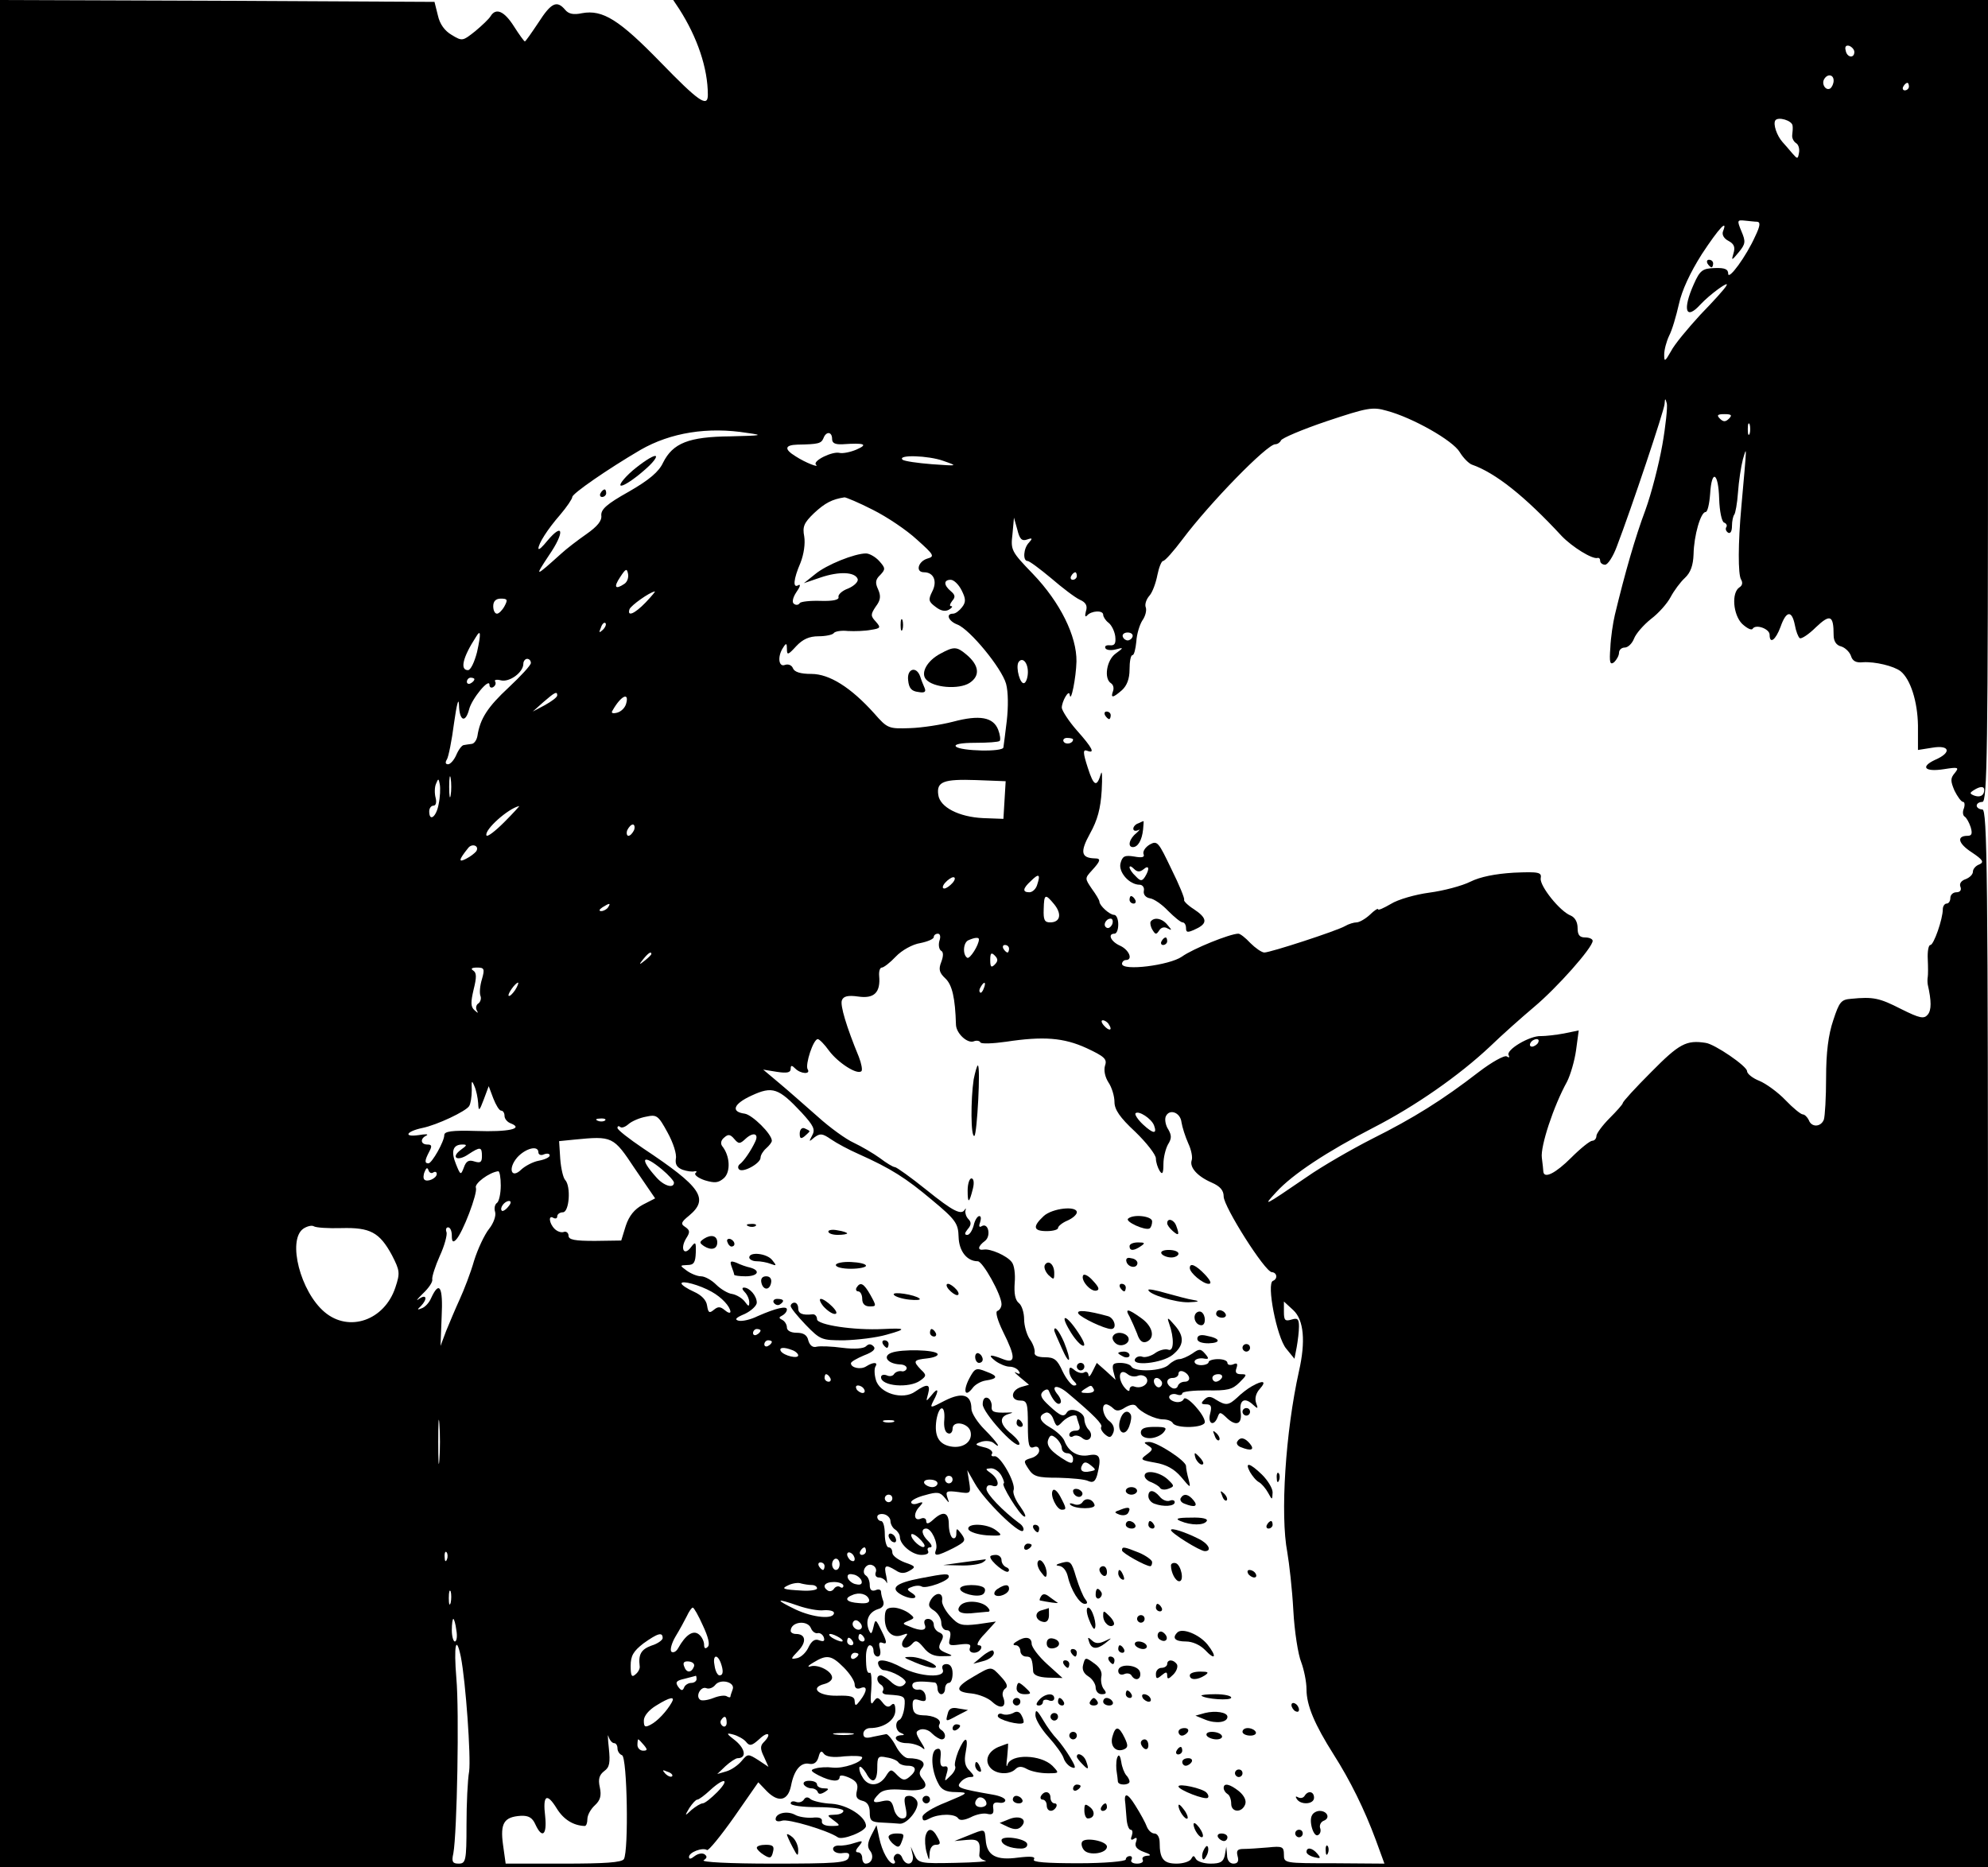 <?xml version="1.0" standalone="no"?>
<!DOCTYPE svg PUBLIC "-//W3C//DTD SVG 20010904//EN"
 "http://www.w3.org/TR/2001/REC-SVG-20010904/DTD/svg10.dtd">
<svg version="1.0" xmlns="http://www.w3.org/2000/svg"
 width="528pt" height="496pt" viewBox="0 0 528 496"
 preserveAspectRatio="xMidYMid meet">

<g transform="translate(0,496) scale(0.1,-0.1)"
fill="#000000" stroke="none">
<path d="M0 2480 l0 -2480 2640 0 2640 0 0 1405 c0 1242 -2 1405 -15 1405 -8
0 -15 5 -15 10 0 6 7 10 15 10 13 0 15 125 15 1065 l0 1065 -1746 0 -1746 0
16 -24 c48 -75 76 -157 76 -228 0 -35 -25 -17 -126 87 -109 112 -153 140 -208
130 -23 -5 -36 -2 -45 9 -22 26 -37 19 -71 -34 -18 -27 -34 -50 -36 -50 -2 0
-15 18 -29 40 -26 41 -48 50 -62 27 -4 -7 -23 -25 -41 -40 -33 -26 -34 -27
-62 -10 -19 11 -32 29 -37 52 l-9 36 -577 3 -577 2 0 -2480z m4925 2342 c0
-18 -20 -15 -23 4 -3 10 1 15 10 12 7 -3 13 -10 13 -16z m-55 -76 c0 -8 -4
-17 -9 -21 -12 -7 -24 12 -16 25 9 15 25 12 25 -4z m200 -16 c0 -5 -5 -10 -11
-10 -5 0 -7 5 -4 10 3 6 8 10 11 10 2 0 4 -4 4 -10z m-309 -104 c1 -6 0 -17
-1 -25 -1 -8 4 -17 10 -21 7 -4 10 -16 8 -26 -3 -17 -4 -17 -18 -1 -8 10 -20
23 -26 30 -15 17 -25 47 -19 57 7 11 45 0 46 -14z m-94 -255 c9 -1 8 -11 -5
-38 -24 -54 -72 -119 -72 -100 0 12 -9 16 -36 15 -32 -1 -39 -6 -55 -42 -31
-69 -22 -98 17 -55 25 27 80 67 69 50 -4 -8 -35 -42 -69 -77 -33 -36 -69 -79
-78 -97 -16 -28 -18 -29 -18 -9 0 13 6 35 13 50 8 15 19 53 26 84 8 37 30 84
61 133 46 70 70 95 56 60 -3 -9 3 -19 15 -25 15 -8 18 -17 13 -33 -6 -20 -5
-20 14 3 18 22 19 28 7 56 -12 29 -11 30 9 28 11 -1 27 -3 33 -3z m-252 -593
c-9 -51 -29 -129 -45 -173 -27 -72 -54 -166 -81 -278 -5 -21 -11 -61 -12 -87
-3 -40 -1 -47 10 -39 7 7 13 18 13 25 0 8 7 14 15 14 9 0 20 11 25 24 5 13 25
36 45 52 20 15 43 41 52 58 9 17 26 40 38 51 15 14 22 33 23 63 1 50 19 112
32 112 5 0 10 21 12 48 4 67 22 58 24 -13 1 -33 7 -61 13 -63 6 -2 9 -8 6 -12
-3 -5 -1 -11 5 -15 6 -3 10 4 10 18 0 13 3 26 6 30 3 3 8 30 10 59 2 29 8 69
13 88 11 37 11 43 -4 -125 -9 -99 -9 -180 -1 -194 5 -8 4 -16 -4 -21 -22 -14
-17 -73 7 -97 13 -12 25 -18 28 -13 8 13 45 0 45 -16 0 -26 16 -14 29 21 15
43 30 45 38 5 3 -17 9 -32 13 -35 4 -3 24 10 43 29 38 36 47 32 47 -21 0 -16
7 -27 20 -30 10 -3 22 -14 26 -25 4 -14 14 -19 32 -17 32 2 82 -10 100 -24 26
-21 45 -80 46 -144 l0 -65 38 6 c47 8 52 -13 8 -32 -41 -19 -28 -33 23 -25 38
6 41 5 29 -10 -12 -14 -12 -21 -1 -47 8 -16 18 -30 23 -30 4 0 5 -8 2 -17 -4
-9 -3 -19 2 -22 5 -3 12 -16 16 -28 5 -17 3 -23 -8 -23 -30 0 -26 -20 11 -44
30 -20 33 -26 20 -32 -9 -3 -17 -12 -17 -19 0 -8 -9 -16 -19 -20 -12 -4 -18
-12 -14 -21 3 -8 -1 -14 -11 -14 -9 0 -16 -7 -16 -15 0 -8 -4 -15 -10 -15 -5
0 -10 -7 -10 -15 0 -26 -24 -95 -33 -95 -5 0 -8 -17 -7 -37 1 -21 1 -42 0 -48
-1 -5 -1 -14 0 -20 10 -44 10 -68 0 -80 -10 -12 -21 -10 -71 15 -57 29 -73 33
-133 27 -26 -2 -31 -8 -47 -57 -13 -38 -19 -86 -19 -152 0 -53 -3 -103 -6
-112 -8 -20 -33 -21 -40 -1 -4 8 -11 15 -16 15 -5 0 -26 17 -46 38 -20 21 -52
44 -69 51 -18 7 -33 19 -33 26 0 13 -86 72 -110 75 -51 8 -70 -2 -144 -77 -42
-42 -76 -79 -76 -83 0 -3 -16 -21 -35 -40 -19 -19 -35 -41 -35 -47 0 -7 -5
-13 -11 -13 -6 0 -31 -20 -56 -45 -41 -41 -72 -57 -74 -37 0 4 -2 21 -4 37 -4
30 31 137 67 202 9 18 20 55 24 84 l7 52 -39 -8 c-21 -4 -49 -7 -61 -7 -29 2
-95 -37 -86 -51 3 -6 1 -7 -5 -3 -6 4 -40 -15 -74 -41 -97 -75 -174 -123 -284
-178 -55 -28 -133 -73 -173 -101 -117 -80 -118 -80 -81 -40 43 47 134 107 258
171 111 57 227 138 309 215 32 31 85 78 117 105 61 51 156 158 156 176 0 5 -9
9 -20 9 -15 0 -20 7 -20 25 0 16 -7 28 -18 33 -29 11 -83 79 -80 99 3 16 -4
18 -72 15 -49 -3 -89 -11 -115 -24 -22 -11 -71 -24 -109 -29 -37 -5 -83 -18
-102 -30 -19 -11 -34 -18 -34 -14 0 3 -10 -3 -22 -15 -12 -11 -28 -20 -35 -20
-7 0 -21 -4 -31 -10 -23 -13 -198 -70 -214 -70 -7 0 -24 12 -37 25 -13 14 -27
25 -32 25 -22 0 -121 -40 -150 -61 -33 -23 -159 -39 -159 -19 0 5 5 10 10 10
20 0 9 27 -15 38 -25 11 -34 32 -15 32 6 0 10 11 10 25 0 14 -5 25 -11 25 -12
0 -39 25 -39 35 0 4 -9 19 -20 34 -19 28 -19 28 0 49 23 25 25 32 8 32 -37 1
-40 17 -13 66 20 36 28 66 31 114 2 36 1 56 -2 45 -11 -37 -19 -34 -35 16 -13
40 -13 49 -2 45 23 -9 14 8 -27 54 -22 25 -39 52 -40 60 0 17 19 50 21 35 3
-25 17 45 18 88 1 67 -43 157 -116 233 -57 59 -59 63 -54 105 l4 44 9 -32 c6
-25 12 -31 26 -26 14 5 15 3 5 -8 -15 -15 -17 -49 -4 -49 5 0 33 -21 63 -46
29 -25 63 -51 76 -57 16 -7 21 -16 16 -31 -3 -12 -2 -16 3 -11 11 13 43 15 43
2 0 -5 6 -15 14 -21 8 -6 16 -22 18 -36 2 -19 -1 -25 -14 -24 -10 1 -15 -2
-12 -8 3 -5 15 -6 27 -3 22 6 22 5 0 -11 -24 -17 -32 -67 -12 -79 6 -4 8 -13
5 -21 -7 -19 0 -18 24 3 13 12 20 30 20 55 0 21 3 38 8 38 4 0 8 16 10 36 1
20 9 45 16 56 8 11 12 27 9 35 -3 7 1 21 10 31 8 9 17 34 21 55 4 20 11 37 15
37 5 0 28 26 52 58 72 96 224 252 246 252 6 0 13 5 15 10 2 6 56 29 121 51
108 36 122 39 160 28 68 -18 176 -79 194 -110 9 -15 24 -30 32 -33 63 -22 141
-84 239 -190 28 -29 81 -62 95 -58 4 1 7 -2 7 -8 0 -5 6 -10 13 -10 7 0 21 21
31 48 39 102 126 362 127 379 1 16 2 16 6 1 2 -9 -3 -59 -12 -110z m177 70
c-9 -9 -15 -9 -24 0 -9 9 -7 12 12 12 19 0 21 -3 12 -12z m55 -40 c-3 -7 -5
-2 -5 12 0 14 2 19 5 13 2 -7 2 -19 0 -25z m-2662 2 c44 -6 39 -7 -45 -9 -111
-1 -153 -18 -179 -70 -11 -24 -37 -46 -91 -77 -59 -33 -74 -47 -73 -63 2 -14
-10 -29 -40 -50 -23 -16 -53 -39 -67 -52 -70 -63 -71 -63 -32 -4 42 61 39 90
-4 39 -13 -16 -23 -26 -24 -21 0 13 24 51 58 90 17 20 32 42 32 47 0 9 94 74
181 125 80 46 179 62 284 45z m225 -16 c0 -11 8 -15 28 -14 58 4 69 0 37 -14
-16 -7 -37 -11 -45 -9 -19 5 -72 -21 -63 -31 11 -10 -28 5 -54 22 -31 19 -29
30 5 31 56 1 63 3 69 17 7 19 23 18 23 -2z m295 -58 c40 -14 40 -14 -30 -9
-38 3 -73 8 -78 12 -14 14 69 11 108 -3z m-187 -130 c38 -19 90 -54 117 -79
47 -42 48 -45 27 -51 -24 -8 -31 -36 -8 -36 26 0 36 -24 22 -51 -11 -22 -10
-27 9 -41 14 -11 26 -13 36 -7 8 5 10 9 5 9 -5 0 -3 6 3 14 9 10 8 16 -4 26
-19 16 -19 30 0 30 8 0 21 -12 29 -28 11 -22 12 -31 1 -45 -7 -9 -17 -17 -24
-17 -20 0 -12 -20 12 -29 33 -13 117 -115 129 -157 6 -22 6 -62 2 -98 -4 -33
-8 -65 -9 -71 0 -13 -114 -10 -126 2 -6 6 13 10 51 10 33 0 62 2 65 5 3 3 1
17 -4 30 -13 33 -49 40 -120 21 -31 -8 -82 -16 -114 -17 -57 -2 -60 -1 -95 39
-62 69 -119 105 -167 105 -29 0 -45 5 -49 15 -3 8 -12 12 -21 9 -17 -7 -21 22
-5 46 8 13 10 12 10 -4 0 -17 3 -16 25 8 17 18 34 26 59 26 19 0 37 4 40 8 3
5 20 8 38 6 18 -1 46 0 61 3 26 4 27 6 13 22 -14 15 -14 19 0 40 13 17 14 28
6 46 -8 17 -7 26 6 38 14 15 14 18 -3 37 -10 11 -26 20 -35 20 -30 0 -105 -30
-135 -55 l-30 -24 44 15 c50 17 92 15 99 -4 2 -7 -9 -18 -25 -25 -17 -6 -28
-17 -26 -23 2 -7 -14 -11 -47 -10 -28 1 -54 -2 -56 -6 -3 -5 -10 -6 -15 -2 -6
3 -4 16 6 31 10 14 12 22 6 19 -16 -10 -14 15 5 59 9 23 13 51 10 70 -5 26 -1
36 26 62 29 27 48 37 81 42 4 0 38 -14 75 -33z m-660 -197 c-24 -16 -29 -9
-11 18 15 23 18 24 21 9 2 -10 -2 -22 -10 -27z m1202 21 c0 -5 -5 -10 -11 -10
-5 0 -7 5 -4 10 3 6 8 10 11 10 2 0 4 -4 4 -10z m-1145 -70 c-30 -31 -50 -39
-43 -18 4 10 53 45 67 47 3 1 -8 -12 -24 -29z m-375 -10 c-6 -11 -15 -20 -20
-20 -6 0 -10 9 -10 20 0 13 7 20 20 20 18 0 19 -3 10 -20z m261 -63 c-10 -9
-11 -8 -5 6 3 10 9 15 12 12 3 -3 0 -11 -7 -18z m-334 -59 c-7 -27 -17 -48
-24 -48 -22 0 -14 34 21 88 13 22 14 10 3 -40z m1741 41 c-2 -6 -8 -10 -13
-10 -5 0 -11 4 -13 10 -2 6 4 11 13 11 9 0 15 -5 13 -11z m-1598 -70 c0 -6
-27 -35 -59 -65 -56 -52 -76 -83 -83 -129 -2 -11 -9 -21 -16 -21 -6 -1 -16 -2
-20 -3 -5 0 -14 -12 -20 -26 -6 -14 -16 -25 -22 -25 -7 0 -8 5 -3 13 4 6 13
50 19 97 7 49 12 69 13 48 1 -43 17 -50 27 -12 7 28 54 85 54 65 0 -7 5 -9 10
-6 6 4 8 10 5 15 -3 4 4 6 15 3 23 -6 60 21 60 44 0 7 5 13 10 13 6 0 10 -5
10 -11z m1320 -24 c0 -13 -4 -26 -9 -29 -11 -7 -24 41 -16 55 10 15 25 0 25
-26z m-1470 -19 c0 -3 -4 -8 -10 -11 -5 -3 -10 -1 -10 4 0 6 5 11 10 11 6 0
10 -2 10 -4z m220 -43 c0 -5 -15 -16 -33 -26 l-32 -17 28 25 c30 26 37 30 37
18z m183 -22 c-3 -11 -13 -21 -24 -24 -12 -3 -17 -1 -12 6 22 39 45 50 36 18z
m1187 -95 c0 -11 -19 -15 -25 -6 -3 5 1 10 9 10 9 0 16 -2 16 -4z m-1653 -148
c-2 -13 -4 -3 -4 22 0 25 2 35 4 23 2 -13 2 -33 0 -45z m-32 -24 c-6 -34 -25
-48 -25 -19 0 8 5 15 11 15 7 0 9 9 6 21 -3 11 -3 28 1 37 6 15 7 15 10 -1 2
-11 1 -34 -3 -53z m1503 11 l-3 -50 -54 2 c-64 3 -115 29 -119 62 -5 35 14 42
101 39 l78 -3 -3 -50z m2602 27 c0 -15 -11 -21 -27 -15 -12 5 -12 7 -1 14 17
11 28 11 28 1z m-3931 -86 c-24 -24 -45 -40 -47 -35 -6 15 58 72 87 78 2 1
-16 -19 -40 -43z m345 -21 c-4 -8 -10 -15 -15 -15 -4 0 -6 7 -3 15 4 8 10 15
15 15 4 0 6 -7 3 -15z m-419 -56 c-4 -5 -15 -14 -27 -20 -21 -11 -20 -3 5 28
10 14 31 7 22 -8z m1490 -88 c-3 -12 -13 -21 -21 -21 -19 0 -18 10 4 30 21 21
26 18 17 -9z m-225 4 c-7 -8 -17 -15 -22 -15 -6 0 -5 7 2 15 7 8 17 15 22 15
6 0 5 -7 -2 -15z m270 -57 c21 -26 16 -48 -11 -48 -15 0 -18 7 -17 35 1 41 4
42 28 13z m-1185 -8 c-3 -5 -12 -10 -18 -10 -7 0 -6 4 3 10 19 12 23 12 15 0z
m1339 -45 c-4 -8 -10 -12 -15 -9 -11 6 -2 24 11 24 5 0 7 -7 4 -15z m-459 -44
c-3 -11 -1 -22 4 -26 7 -3 7 -14 1 -30 -8 -20 -5 -29 11 -44 18 -17 26 -52 28
-123 1 -23 30 -50 47 -44 7 3 16 2 18 -3 3 -4 33 -3 68 2 99 15 153 11 214
-17 47 -22 55 -29 49 -46 -4 -13 0 -31 9 -45 9 -13 16 -37 16 -52 0 -20 14
-41 55 -79 30 -29 55 -61 55 -71 0 -10 5 -25 10 -33 7 -11 10 -7 10 18 0 18 6
41 12 52 10 16 10 24 1 40 -7 10 -10 26 -7 34 9 22 39 12 42 -15 2 -13 10 -38
18 -56 8 -17 12 -37 9 -45 -6 -18 14 -42 53 -59 23 -10 32 -21 32 -37 0 -27
110 -201 128 -201 14 -1 16 -18 3 -23 -18 -6 10 -150 35 -180 l22 -27 6 31 c3
17 6 41 6 55 0 20 -4 23 -20 18 -17 -5 -20 -2 -20 21 l0 27 25 -23 c28 -26 33
-83 15 -162 -36 -162 -50 -382 -31 -481 5 -29 13 -98 16 -154 3 -57 13 -119
21 -138 7 -19 14 -51 14 -72 0 -43 22 -94 72 -173 44 -69 82 -146 112 -227
l23 -63 -133 1 c-133 0 -134 0 -134 23 0 21 -4 23 -42 19 -24 -2 -53 -4 -65
-4 -16 0 -20 -4 -16 -19 4 -14 0 -20 -11 -20 -10 0 -17 9 -17 23 l-2 22 -4
-23 c-4 -17 -11 -22 -38 -22 -18 0 -36 6 -39 13 -5 9 -7 9 -12 0 -3 -7 -21
-13 -39 -13 -35 0 -45 13 -45 56 0 14 -6 24 -14 24 -7 0 -16 8 -20 18 -3 9
-17 35 -31 57 -21 34 -31 35 -26 3 0 -4 2 -21 3 -37 1 -17 6 -31 11 -31 5 0 6
-7 3 -16 -4 -10 -2 -13 6 -8 7 5 9 2 5 -9 -4 -11 2 -19 21 -26 18 -6 21 -10 9
-10 -10 -1 -15 -5 -12 -11 3 -5 -3 -10 -15 -10 -12 0 -18 5 -15 10 3 6 1 10
-4 10 -6 0 -11 -4 -11 -9 0 -5 -56 -10 -125 -10 -88 0 -124 3 -119 10 5 8 -8
9 -42 5 -58 -8 -83 5 -86 47 -3 31 -1 30 -48 11 l-35 -14 33 3 c32 3 37 -4 33
-40 -1 -6 6 -13 16 -15 10 -2 -26 -5 -80 -6 -92 -2 -98 -1 -108 21 l-10 22 5
-22 c5 -26 -18 -32 -28 -7 -3 8 -10 12 -16 9 -6 -4 -8 -11 -5 -16 4 -5 2 -9
-2 -9 -12 0 -30 31 -38 69 l-7 33 -14 -27 c-10 -20 -11 -31 -3 -41 11 -14 5
-34 -12 -34 -5 0 -9 7 -9 15 0 8 -5 15 -11 15 -8 0 -7 6 2 16 12 15 11 16 -11
9 -14 -5 -33 -8 -43 -7 -10 0 -16 -5 -14 -11 2 -7 14 -11 25 -9 16 2 20 -1 16
-12 -5 -14 -34 -16 -203 -16 -113 0 -190 4 -182 9 9 6 10 10 2 16 -7 4 -18 1
-26 -5 -10 -8 -15 -9 -15 -2 0 12 36 26 48 18 4 -2 36 37 72 88 l64 92 23 -24
c31 -31 56 -25 64 15 8 42 26 63 49 58 12 -2 20 4 24 18 4 16 8 18 14 9 6 -8
24 -11 55 -7 26 2 47 1 47 -3 0 -13 -50 -30 -78 -27 -15 2 -35 1 -45 -2 -16
-4 -15 -7 8 -19 32 -16 55 -18 55 -4 0 6 10 5 26 -2 19 -9 24 -17 20 -34 -4
-16 -1 -23 14 -27 14 -3 20 -14 20 -31 0 -22 4 -26 33 -27 17 -1 39 -2 47 -3
20 -1 53 41 46 59 -3 8 -13 15 -21 15 -13 0 -15 -6 -10 -30 5 -23 3 -30 -9
-30 -9 0 -19 12 -22 26 -5 21 -11 24 -30 20 -27 -7 -30 -1 -9 20 10 10 29 13
64 10 53 -5 71 5 51 29 -9 11 -10 18 -1 29 12 15 -3 26 -37 26 -9 0 -24 15
-33 33 -9 17 -21 31 -25 31 -5 -1 -21 -4 -35 -7 -19 -5 -26 -3 -26 8 0 8 8 15
18 15 36 0 67 21 67 47 0 17 -4 21 -11 14 -7 -7 -14 -5 -23 7 -12 15 -15 15
-24 2 -7 -11 -9 -2 -6 32 2 26 0 46 -3 45 -8 -3 -11 8 -11 43 0 17 5 30 10 30
6 0 10 -7 10 -15 0 -8 5 -15 11 -15 7 0 9 9 6 21 -4 15 -2 19 8 15 11 -4 11 3
-3 31 -16 33 -17 34 -22 12 -5 -21 -7 -21 -13 -7 -9 25 1 46 25 54 12 3 17 11
14 21 -3 8 -6 19 -6 25 0 6 -7 8 -15 4 -10 -3 -15 1 -15 14 0 10 -4 21 -10 25
-14 9 0 34 16 28 9 -3 13 -12 10 -19 -3 -8 1 -14 8 -14 8 0 17 -6 20 -12 3 -7
3 -1 0 15 -7 30 -3 33 25 16 13 -9 23 -9 37 -1 17 10 16 12 -13 22 -18 7 -33
18 -33 26 0 8 -4 14 -10 14 -5 0 -10 16 -10 35 0 19 -4 35 -10 35 -5 0 -10 5
-10 11 0 6 8 9 18 7 9 -2 17 -10 17 -18 0 -8 6 -19 13 -23 6 -4 12 -13 12 -19
0 -21 33 -48 57 -48 14 0 21 4 18 10 -3 6 -1 10 5 10 7 0 5 7 -4 16 -18 17
-21 34 -6 34 14 0 32 -39 26 -56 -7 -19 2 -18 46 4 32 17 34 20 22 37 -13 17
-14 17 -14 1 0 -9 -4 -14 -10 -11 -5 3 -10 19 -10 36 0 33 -15 37 -42 12 -12
-11 -18 -12 -18 -3 0 7 -7 10 -15 6 -18 -7 -20 15 -2 33 10 11 9 13 -5 8 -10
-4 -18 -2 -18 3 0 5 17 14 38 19 31 9 39 8 51 -7 13 -16 13 -16 7 1 -5 16 -2
18 29 14 33 -5 34 -4 29 27 l-5 31 20 -35 c25 -45 118 -136 128 -126 4 4 0 14
-11 21 -43 32 -86 77 -86 90 0 9 6 12 15 9 21 -8 19 16 -2 32 -17 12 -17 13
-1 14 10 0 22 -9 28 -20 6 -11 8 -20 6 -20 -10 0 42 -84 54 -88 7 -3 2 9 -10
26 -13 17 -21 37 -18 44 7 18 -36 94 -51 90 -7 -1 -10 2 -6 7 3 6 -7 14 -22
17 -24 6 -25 8 -8 14 11 4 26 3 33 -2 25 -21 11 1 -23 35 -19 19 -35 44 -35
55 0 38 -24 45 -70 22 -40 -21 -41 -21 -31 -1 16 29 13 38 -5 15 -15 -18 -15
-18 -9 4 7 26 -2 28 -34 6 -33 -24 -96 -5 -105 32 -4 14 -4 29 -1 34 8 12 -5
13 -24 1 -15 -10 -41 -4 -41 8 0 4 16 13 35 21 24 9 32 17 25 24 -7 7 -13 7
-20 0 -6 -6 -31 -8 -62 -4 -29 4 -60 5 -69 3 -10 -3 -18 3 -22 16 -3 15 -13
21 -31 21 -16 0 -26 6 -26 14 0 8 -6 17 -12 20 -10 5 -10 7 0 12 6 3 12 10 12
16 0 10 -28 4 -78 -18 -18 -9 -40 -14 -50 -12 -12 3 -8 8 16 18 17 8 32 22 32
30 0 18 -19 40 -34 40 -6 0 -5 -5 2 -12 7 -7 12 -19 12 -27 0 -12 -2 -12 -12
2 -7 9 -22 18 -33 20 -11 1 -31 13 -43 25 -12 12 -30 22 -40 22 -10 0 -27 7
-38 15 -19 14 -19 14 2 15 17 0 21 7 22 33 1 29 -1 30 -13 14 -18 -24 -29 -4
-13 23 11 17 11 22 -2 31 -13 8 -11 13 10 30 54 45 33 76 -122 179 -37 25 -68
49 -68 54 0 5 3 6 7 3 3 -4 13 -1 22 7 9 8 30 17 47 20 28 6 32 4 57 -42 15
-27 25 -58 22 -70 -2 -15 3 -23 18 -29 12 -4 26 -6 32 -4 5 1 7 -1 2 -5 -4 -4
7 -13 25 -19 27 -8 36 -7 51 6 18 17 16 59 -5 85 -5 7 -3 16 6 23 10 9 16 8
26 -4 12 -14 15 -14 31 1 20 18 35 13 25 -8 -11 -24 -31 -53 -41 -60 -5 -4 -6
-10 -2 -14 10 -10 57 16 57 31 0 7 7 18 15 25 8 7 15 16 15 20 0 18 -52 69
-72 72 -38 5 -30 26 18 48 56 26 72 20 133 -45 32 -35 37 -45 28 -61 -9 -17
-9 -18 6 -5 15 11 21 11 44 -5 16 -11 48 -28 73 -39 87 -39 126 -64 195 -122
64 -53 70 -63 71 -98 1 -38 22 -65 51 -65 13 0 63 -89 63 -114 0 -8 -5 -16
-11 -18 -6 -2 0 -24 15 -55 34 -68 34 -86 0 -73 -35 14 -42 12 -20 -5 11 -8
28 -15 37 -15 10 0 21 -5 25 -12 5 -7 2 -9 -7 -4 -8 4 -3 -1 10 -12 l24 -20
-21 -6 c-28 -9 -29 -36 -2 -36 18 0 20 -7 20 -65 0 -53 3 -63 15 -59 9 4 15 0
15 -9 0 -8 -10 -17 -22 -20 -20 -6 -20 -8 -6 -29 13 -20 24 -23 79 -23 35 -1
71 -4 80 -9 12 -5 18 -1 23 16 12 47 8 58 -21 53 -30 -6 -55 9 -66 38 -4 10
-20 25 -37 35 -30 17 -34 32 -12 40 7 2 16 -6 20 -18 8 -21 10 -21 24 -6 15
15 38 22 38 12 0 -2 3 -11 6 -20 4 -11 1 -16 -10 -16 -9 0 -16 -5 -16 -11 0
-5 5 -7 10 -4 6 4 17 2 25 -5 17 -14 32 7 16 23 -6 6 -11 19 -11 28 0 18 -36
33 -46 18 -8 -14 -17 -11 -47 17 -22 20 -26 29 -17 38 8 7 14 7 16 1 10 -24
23 -39 30 -32 4 3 1 13 -6 22 -22 26 -2 29 27 4 69 -58 92 -82 88 -89 -3 -4 2
-13 10 -20 12 -10 16 -9 22 5 4 11 0 22 -10 30 -17 12 -24 45 -9 45 4 0 13 -5
19 -11 8 -8 17 -7 32 3 14 8 24 9 29 3 11 -16 50 -35 71 -35 11 0 23 -4 26
-10 9 -15 85 -13 85 3 0 19 -50 74 -56 61 -3 -7 -14 -10 -24 -7 -11 3 -17 10
-14 15 3 5 12 7 20 4 8 -3 14 -1 14 3 0 5 29 8 65 8 55 -1 68 2 87 21 20 20
21 22 4 22 -13 0 -16 5 -12 16 4 12 2 15 -9 10 -8 -3 -15 -1 -15 4 0 6 -11 10
-25 10 -14 0 -25 -4 -25 -8 0 -4 -9 -8 -20 -8 -11 0 -19 5 -17 11 2 5 12 8 22
7 16 -3 17 -1 6 12 -12 14 -16 14 -34 1 -12 -8 -28 -15 -35 -15 -7 0 -20 -7
-28 -15 -17 -17 -89 -20 -99 -5 -3 6 -17 10 -30 10 -19 0 -22 -4 -18 -22 l6
-23 -25 23 -25 22 -11 -22 c-6 -13 -11 -17 -11 -10 -1 7 -6 10 -11 7 -6 -4
-17 -1 -25 5 -12 10 -15 10 -15 -2 0 -8 5 -19 12 -26 9 -9 9 -12 0 -12 -6 0
-20 17 -30 38 -14 31 -22 37 -47 37 -19 0 -29 5 -27 13 1 7 -4 23 -13 35 -8
12 -15 36 -15 53 0 17 -6 37 -14 43 -10 8 -13 26 -11 54 2 22 -1 47 -8 55 -13
17 -57 36 -74 33 -18 -3 -16 9 3 23 17 13 9 50 -9 39 -6 -4 -8 0 -4 10 3 10 3
17 -2 17 -5 0 -12 -11 -15 -25 -4 -14 -11 -25 -17 -25 -8 0 -7 5 1 15 10 11
10 19 2 27 -6 6 -9 16 -8 22 2 6 1 8 -1 4 -9 -17 -31 -6 -103 52 -41 33 -79
60 -83 60 -5 0 -23 11 -40 24 -18 13 -49 31 -70 41 -20 9 -63 40 -95 69 -32
28 -77 68 -101 88 l-44 37 37 -6 c26 -4 36 -2 36 8 0 10 3 10 12 1 15 -15 42
-16 33 -2 -7 12 15 80 27 80 4 0 18 -14 30 -31 24 -32 75 -65 86 -54 3 3 0 20
-7 38 -33 80 -50 137 -45 150 4 11 16 14 44 10 42 -6 59 11 55 55 -1 12 2 22
7 22 5 0 22 13 37 29 16 17 45 33 65 36 20 4 36 11 36 16 0 5 5 9 11 9 6 0 8
-8 4 -19z m105 4 c0 -15 -24 -53 -31 -49 -13 8 -11 42 4 47 16 7 27 8 27 2z
m80 -25 c0 -5 -2 -10 -4 -10 -3 0 -8 5 -11 10 -3 6 -1 10 4 10 6 0 11 -4 11
-10z m-950 -14 c0 -2 -8 -10 -17 -17 -16 -13 -17 -12 -4 4 13 16 21 21 21 13z
m912 -28 c-9 -9 -12 -7 -12 12 0 19 3 21 12 12 9 -9 9 -15 0 -24z m-1362 -39
c-5 -16 -7 -36 -4 -44 3 -7 0 -16 -5 -20 -6 -3 -8 -12 -5 -18 5 -9 4 -9 -6 0
-10 9 -10 21 -2 55 8 32 8 44 -1 50 -8 5 -4 8 10 8 19 0 21 -3 13 -31z m88
-29 c-7 -10 -14 -17 -17 -15 -4 4 18 35 25 35 2 0 -1 -9 -8 -20z m1245 5 c-3
-9 -8 -14 -10 -11 -3 3 -2 9 2 15 9 16 15 13 8 -4z m332 -96 c11 -16 1 -19
-13 -3 -7 8 -8 14 -3 14 5 0 13 -5 16 -11z m1140 -49 c-3 -5 -11 -10 -16 -10
-6 0 -7 5 -4 10 3 6 11 10 16 10 6 0 7 -4 4 -10z m-2815 -160 c1 -23 3 -22 15
10 l13 35 12 -32 c7 -18 16 -33 21 -33 5 0 9 -6 9 -14 0 -8 8 -17 17 -20 35
-14 -7 -23 -92 -20 -65 2 -85 -1 -85 -11 0 -17 -33 -75 -42 -75 -11 0 -10 8 2
31 8 15 7 19 -5 19 -18 0 -20 16 -2 24 6 4 -3 4 -21 1 -42 -6 -33 10 10 19 39
8 115 44 124 58 4 6 7 25 7 42 -1 26 0 28 7 11 5 -11 9 -31 10 -45z m1795 -59
c9 -24 -2 -23 -29 2 -14 13 -23 27 -20 30 8 8 42 -14 49 -32z m-1458 13 c-3
-3 -12 -4 -19 -1 -8 3 -5 6 6 6 11 1 17 -2 13 -5z m79 -128 l54 -79 -33 -17
c-22 -12 -36 -29 -45 -56 l-12 -39 -70 -1 c-54 0 -70 3 -70 14 0 7 -6 12 -12
10 -7 -3 -18 1 -25 8 -15 15 -17 38 -3 29 6 -3 10 -1 10 4 0 6 7 11 15 11 17
0 22 69 6 86 -5 5 -11 30 -13 56 l-3 47 40 4 c102 10 104 9 161 -77z m-462 50
c-28 -21 -9 -32 20 -12 32 21 36 20 36 -5 0 -16 -4 -19 -20 -14 -15 5 -22 1
-28 -16 -8 -21 -9 -21 -21 9 -14 34 -8 52 17 52 13 0 13 -2 -4 -14z m206 -7
c0 -6 7 -9 15 -5 8 3 15 2 15 -3 0 -5 -13 -11 -29 -14 -16 -3 -36 -14 -46 -23
-27 -27 -37 2 -11 32 22 24 56 33 56 13z m328 -45 c18 -15 32 -31 32 -35 0
-17 -27 -9 -47 14 -46 51 -37 64 15 21z m-607 -8 c5 3 9 1 9 -4 0 -12 -26 -23
-33 -15 -3 3 -3 12 1 21 4 10 7 12 10 4 2 -7 8 -10 13 -6z m179 -35 c0 -22 -5
-43 -10 -46 -6 -4 -8 -15 -5 -24 3 -10 -4 -30 -16 -45 -12 -15 -30 -53 -40
-85 -9 -32 -27 -78 -38 -102 -11 -24 -27 -62 -36 -84 l-15 -40 3 78 c4 79 -6
97 -28 49 -5 -12 -16 -24 -25 -27 -12 -5 -13 -4 -2 6 18 19 15 33 -5 19 -10
-7 -5 -1 10 14 15 14 27 31 25 38 -1 7 8 35 20 62 13 28 20 56 18 63 -3 7 -1
13 4 13 6 0 10 -10 10 -22 0 -16 3 -19 11 -11 18 18 58 124 53 138 -5 11 35
41 59 44 4 1 7 -17 7 -38z m20 -56 c-7 -9 -15 -13 -17 -11 -7 7 7 26 19 26 6
0 6 -6 -2 -15z m-443 -57 c76 2 101 -11 134 -72 21 -41 22 -47 9 -86 -29 -87
-123 -120 -188 -65 -64 54 -99 190 -57 221 10 7 23 10 28 7 6 -4 39 -6 74 -5z
m983 -169 c27 -15 49 -39 50 -53 0 -5 -7 -3 -15 4 -12 10 -18 10 -29 1 -12
-10 -15 -8 -18 11 -2 15 -15 28 -35 37 -18 8 -33 18 -33 22 0 9 48 -4 80 -22z
m130 -103 c0 -3 -4 -8 -10 -11 -5 -3 -10 -1 -10 4 0 6 5 11 10 11 6 0 10 -2
10 -4z m30 -30 c0 -3 -4 -8 -10 -11 -5 -3 -10 -1 -10 4 0 6 5 11 10 11 6 0 10
-2 10 -4z m54 -22 c9 -3 16 -10 16 -14 0 -10 -38 -1 -46 11 -6 10 7 12 30 3z
m919 -68 c8 3 18 0 22 -6 9 -15 -13 -30 -32 -23 -7 3 -13 -1 -13 -8 0 -7 -7
-3 -16 9 -17 25 -10 49 11 32 7 -6 19 -8 28 -4z m135 -4 c2 -7 -3 -12 -11 -12
-9 0 -17 -5 -19 -12 -2 -6 -10 -8 -16 -4 -17 10 -15 26 3 26 8 0 15 5 15 11 0
14 23 6 28 -9z m-953 -2 c3 -5 1 -10 -4 -10 -6 0 -11 5 -11 10 0 6 2 10 4 10
3 0 8 -4 11 -10z m1040 0 c-3 -5 -10 -10 -16 -10 -5 0 -9 5 -9 10 0 6 7 10 16
10 8 0 12 -4 9 -10z m-160 -9 c3 -5 1 -12 -4 -15 -5 -3 -11 1 -15 9 -6 16 9
21 19 6z m-790 -21 c3 -5 2 -10 -4 -10 -5 0 -13 5 -16 10 -3 6 -2 10 4 10 5 0
13 -4 16 -10z m610 0 c3 -6 -4 -10 -17 -10 -18 0 -20 2 -8 10 19 12 18 12 25
0z m-1738 -187 c-2 -27 -3 -5 -3 47 0 52 1 74 3 48 2 -27 2 -69 0 -95z m1341
106 c-2 -19 2 -34 10 -36 6 -3 12 3 12 12 0 24 44 15 48 -9 5 -26 -21 -44 -53
-38 -32 6 -44 28 -38 70 7 41 24 42 21 1z m-135 -6 c-7 -2 -19 -2 -25 0 -7 3
-2 5 12 5 14 0 19 -2 13 -5z m447 -69 c0 -8 7 -14 15 -14 8 0 15 -7 15 -15 0
-12 -4 -13 -17 -6 -41 24 -55 41 -49 57 5 13 9 14 21 4 8 -7 15 -19 15 -26z
m76 -62 c-22 -5 -30 3 -21 18 5 8 11 7 22 -2 15 -12 14 -13 -1 -16z m-366 -22
c0 -5 -4 -10 -10 -10 -5 0 -10 5 -10 10 0 6 5 10 10 10 6 0 10 -4 10 -10z
m-40 -10 c0 -5 -6 -10 -14 -10 -8 0 -18 5 -21 10 -3 6 3 10 14 10 12 0 21 -4
21 -10z m-120 -40 c0 -5 -4 -10 -10 -10 -5 0 -10 5 -10 10 0 6 5 10 10 10 6 0
10 -4 10 -10z m85 -128 c-6 -7 -35 18 -35 31 0 5 9 2 20 -8 11 -10 18 -20 15
-23z m-155 -12 c0 -5 -5 -10 -11 -10 -5 0 -7 5 -4 10 3 6 8 10 11 10 2 0 4 -4
4 -10z m-1113 -22 c-3 -8 -6 -5 -6 6 -1 11 2 17 5 13 3 -3 4 -12 1 -19z m1083
1 c0 -6 -4 -7 -10 -4 -5 3 -10 11 -10 16 0 6 5 7 10 4 6 -3 10 -11 10 -16z
m-40 -14 c0 -8 -4 -15 -10 -15 -5 0 -10 7 -10 15 0 8 5 15 10 15 6 0 10 -7 10
-15z m-40 -5 c0 -5 -2 -10 -4 -10 -3 0 -8 5 -11 10 -3 6 -1 10 4 10 6 0 11 -4
11 -10z m98 -38 c3 -9 -2 -13 -14 -10 -9 1 -19 9 -22 16 -3 9 2 13 14 10 9 -1
19 -9 22 -16z m-132 -12 c8 0 14 -4 14 -9 0 -4 -17 -7 -37 -6 -55 3 -60 5 -38
15 11 5 26 7 33 4 8 -2 20 -4 28 -4z m84 -2 c0 -5 -4 -7 -9 -3 -5 3 -12 1 -16
-5 -4 -6 -11 -8 -16 -5 -17 11 -9 23 16 23 14 0 25 -5 25 -10z m-1043 -45 c-3
-10 -5 -4 -5 12 0 17 2 24 5 18 2 -7 2 -21 0 -30z m1111 9 c3 -9 -6 -12 -27
-10 -32 2 -41 12 -18 21 19 9 40 3 45 -11z m-188 -17 c23 -8 54 -14 68 -12 15
1 27 -2 27 -7 0 -18 -55 -13 -102 9 -56 27 -53 31 7 10z m-253 -53 c14 -30 19
-50 13 -56 -7 -7 -10 -4 -10 6 0 8 -6 21 -14 27 -15 12 -35 -1 -55 -37 -5 -9
-13 -13 -18 -9 -4 5 1 23 11 40 11 18 24 42 30 54 6 13 13 23 16 23 3 0 15
-21 27 -48z m-655 -12 c3 -16 1 -30 -4 -30 -4 0 -8 14 -8 30 0 17 2 30 4 30 2
0 6 -13 8 -30z m1075 4 c-9 -9 -28 6 -21 18 4 6 10 6 17 -1 6 -6 8 -13 4 -17z
m-133 1 c3 -8 11 -14 17 -13 6 2 14 -3 17 -11 3 -10 0 -12 -12 -8 -11 5 -20
-1 -28 -17 -6 -14 -19 -27 -30 -30 -19 -4 -19 -3 2 19 23 24 20 45 -6 45 -8 0
-14 4 -14 8 0 25 45 30 54 7z m-394 -26 c0 -5 -13 -15 -30 -20 -27 -10 -35
-23 -31 -55 1 -6 -4 -16 -12 -22 -9 -8 -12 -3 -12 23 0 27 7 39 34 60 38 27
51 31 51 14z m470 1 c8 -5 11 -10 5 -10 -5 0 -17 5 -25 10 -8 5 -10 10 -5 10
6 0 17 -5 25 -10z m65 0 c3 -5 1 -10 -4 -10 -6 0 -11 5 -11 10 0 6 2 10 4 10
3 0 8 -4 11 -10z m-30 -10 c3 -5 1 -10 -4 -10 -6 0 -11 5 -11 10 0 6 2 10 4
10 3 0 8 -4 11 -10z m-1041 -41 c13 -66 27 -266 22 -304 -4 -22 -7 -86 -7
-142 0 -96 -2 -103 -21 -103 -16 0 -19 5 -14 27 10 54 16 379 8 466 -7 85 -1
118 12 56z m1056 7 c0 -3 -4 -8 -10 -11 -5 -3 -10 -1 -10 4 0 6 5 11 10 11 6
0 10 -2 10 -4z m-366 -22 c8 -22 7 -34 -3 -34 -5 0 -11 11 -13 25 -6 28 6 34
16 9z m327 -13 c16 -16 29 -36 29 -45 0 -10 6 -13 15 -10 19 8 19 -7 0 -32
-12 -16 -14 -16 -15 -3 0 13 -10 16 -47 15 -49 -1 -73 21 -34 31 12 3 21 10
21 17 0 17 -37 36 -57 30 -10 -3 -7 2 7 10 36 22 48 20 81 -13z m-398 2 c-7
-17 -20 -17 -26 1 -4 10 0 14 12 13 11 -1 17 -7 14 -14z m7 -33 c0 -5 -6 -10
-14 -10 -8 0 -17 -6 -19 -12 -4 -10 -8 -9 -16 2 -8 12 -5 16 17 21 15 4 28 7
30 8 1 0 2 -3 2 -9z m96 -27 c-3 -8 -6 -17 -6 -19 0 -3 -4 -3 -9 0 -5 4 -21 2
-36 -4 -15 -6 -31 -8 -35 -5 -14 9 1 37 16 31 7 -3 18 1 24 9 14 17 53 7 46
-12z m-162 -35 c-13 -23 -38 -50 -56 -59 -15 -8 -18 -6 -18 11 0 12 13 28 33
40 37 23 51 25 41 8z m146 -54 c0 -8 -5 -12 -10 -9 -6 4 -8 11 -5 16 9 14 15
11 15 -7z m-299 -54 c5 0 9 -6 9 -14 0 -8 6 -16 12 -18 14 -5 18 -254 5 -276
-6 -9 -50 -12 -161 -12 l-153 0 -7 50 c-8 58 3 74 47 77 21 1 31 -5 39 -23 18
-39 31 -28 26 21 -7 57 4 65 31 21 18 -29 44 -45 74 -46 4 0 7 8 7 18 0 11 9
27 20 37 14 13 18 25 13 48 -5 22 -1 33 12 43 14 10 16 22 12 61 -3 26 -3 40
-1 31 3 -10 10 -18 15 -18z m350 4 c10 -13 16 -11 36 7 23 22 34 14 11 -9 -9
-9 -9 -18 1 -38 l12 -27 -27 18 c-27 17 -28 17 -44 -2 -9 -11 -27 -24 -41 -28
l-24 -7 22 21 c12 11 27 21 32 21 24 0 21 24 -5 46 -26 20 -26 22 -7 17 12 -3
28 -12 34 -19z m282 19 c-13 -2 -33 -2 -45 0 -13 2 -3 4 22 4 25 0 35 -2 23
-4z m-553 -28 c10 -12 10 -15 -2 -15 -8 0 -15 7 -15 15 0 8 1 15 2 15 2 0 8
-7 15 -15z m676 -46 c3 -5 14 -9 25 -9 23 0 25 -13 4 -30 -12 -10 -18 -9 -32
5 -16 17 -18 17 -31 -4 -18 -27 -48 -27 -62 0 -7 11 -9 23 -7 26 3 2 10 -5 17
-16 16 -31 30 -25 30 13 0 30 2 33 25 28 14 -2 28 -8 31 -13z m-601 -37 c-3
-3 -11 0 -18 7 -9 10 -8 11 6 5 10 -3 15 -9 12 -12z m120 -42 c-16 -16 -33
-30 -39 -30 -5 0 -18 -8 -29 -17 -19 -18 -19 -17 -6 5 8 12 17 22 21 22 4 0
19 11 34 25 38 35 54 31 19 -5z"/>
<path d="M4535 4260 c3 -5 8 -10 11 -10 2 0 4 5 4 10 0 6 -5 10 -11 10 -5 0
-7 -4 -4 -10z"/>
<path d="M2935 3060 c3 -5 8 -10 11 -10 2 0 4 5 4 10 0 6 -5 10 -11 10 -5 0
-7 -4 -4 -10z"/>
<path d="M3023 2773 c-7 -2 -13 -9 -13 -14 0 -6 6 -7 13 -4 6 4 4 0 -5 -8 -19
-15 -24 -37 -9 -37 13 0 24 18 27 47 1 12 2 23 1 22 -1 0 -8 -3 -14 -6z"/>
<path d="M3054 2717 c-12 -7 -19 -18 -17 -25 4 -9 -3 -11 -25 -7 -25 4 -31 1
-36 -18 -6 -23 23 -57 51 -57 7 0 13 -7 11 -16 -2 -10 5 -18 16 -20 10 -1 32
-16 48 -33 17 -17 34 -31 39 -31 5 0 9 -7 9 -15 0 -12 4 -13 25 -3 33 15 32
29 -4 53 -16 10 -28 22 -26 25 2 3 -13 40 -34 82 -34 71 -37 76 -57 65z m-17
-66 c15 13 17 1 4 -20 -8 -12 -12 -12 -25 2 -9 8 -16 19 -16 23 0 5 5 3 12 -4
8 -8 15 -9 25 -1z"/>
<path d="M3000 2570 c0 -5 5 -10 11 -10 5 0 7 5 4 10 -3 6 -8 10 -11 10 -2 0
-4 -4 -4 -10z"/>
<path d="M3056 2512 c-2 -4 0 -14 5 -22 8 -13 10 -13 18 -1 5 8 14 10 22 5 12
-6 12 -5 0 9 -14 18 -36 22 -45 9z"/>
<path d="M3085 2460 c-3 -5 -1 -10 4 -10 6 0 11 5 11 10 0 6 -2 10 -4 10 -3 0
-8 -4 -11 -10z"/>
<path d="M1680 3710 c-25 -22 -38 -40 -30 -40 8 0 35 18 60 40 25 21 38 39 30
39 -8 0 -35 -18 -60 -39z"/>
<path d="M1595 3650 c-3 -5 -1 -10 4 -10 6 0 11 5 11 10 0 6 -2 10 -4 10 -3 0
-8 -4 -11 -10z"/>
<path d="M2392 3300 c0 -14 2 -19 5 -12 2 6 2 18 0 25 -3 6 -5 1 -5 -13z"/>
<path d="M2498 3224 c-36 -19 -53 -51 -39 -68 19 -23 88 -28 116 -10 29 19 26
47 -9 76 -25 21 -33 21 -68 2z"/>
<path d="M2412 3153 c2 -21 9 -29 27 -31 16 -3 21 0 17 10 -3 7 -9 21 -12 31
-10 29 -36 21 -32 -10z"/>
<path d="M2586 2093 c-8 -53 -8 -155 2 -150 7 5 17 187 9 187 -2 0 -7 -17 -11
-37z"/>
<path d="M2124 1949 c0 -13 3 -15 13 -7 7 6 13 12 13 13 0 2 -6 5 -13 8 -7 3
-13 -3 -13 -14z"/>
<path d="M2570 1798 c0 -36 4 -35 14 5 4 16 2 27 -4 27 -5 0 -10 -14 -10 -32z"/>
<path d="M2772 1730 c-30 -28 -28 -40 8 -40 17 0 30 4 30 8 0 5 11 14 25 20
14 6 25 16 25 22 0 18 -65 11 -88 -10z"/>
<path d="M2996 1723 c-8 -8 45 -32 57 -26 4 2 7 11 7 19 0 14 -50 20 -64 7z"/>
<path d="M3100 1711 c0 -5 7 -14 15 -21 16 -14 18 -10 9 14 -6 17 -24 22 -24
7z"/>
<path d="M1988 1703 c7 -3 16 -2 19 1 4 3 -2 6 -13 5 -11 0 -14 -3 -6 -6z"/>
<path d="M2200 1689 c0 -5 11 -9 25 -9 14 0 25 2 25 4 0 2 -11 6 -25 8 -14 3
-25 1 -25 -3z"/>
<path d="M1870 1670 c-13 -9 -13 -11 0 -20 19 -12 35 -8 35 10 0 18 -16 22
-35 10z"/>
<path d="M1932 1661 c2 -7 7 -12 11 -12 12 1 9 15 -3 20 -7 2 -11 -2 -8 -8z"/>
<path d="M3000 1650 c0 -13 11 -13 30 0 12 8 11 10 -7 10 -13 0 -23 -4 -23
-10z"/>
<path d="M3085 1630 c3 -5 15 -10 26 -10 10 0 19 5 19 10 0 6 -12 10 -26 10
-14 0 -23 -4 -19 -10z"/>
<path d="M1990 1620 c0 -5 9 -10 19 -10 11 0 28 -3 38 -7 16 -6 16 -5 4 10
-14 18 -61 23 -61 7z"/>
<path d="M2992 1608 c5 -15 28 -18 29 -3 0 6 -7 12 -17 13 -10 3 -15 -1 -12
-10z"/>
<path d="M1943 1596 c4 -10 7 -20 7 -22 0 -2 14 -4 30 -4 33 0 41 15 13 23
-10 2 -27 8 -37 13 -16 6 -18 4 -13 -10z"/>
<path d="M2220 1600 c0 -6 18 -10 40 -10 22 0 40 4 40 8 0 5 -18 9 -40 10 -22
1 -40 -3 -40 -8z"/>
<path d="M2775 1600 c-3 -6 1 -17 9 -26 15 -14 16 -14 16 5 0 23 -16 36 -25
21z"/>
<path d="M3160 1592 c0 -13 35 -42 50 -42 9 0 5 9 -10 25 -24 25 -40 32 -40
17z"/>
<path d="M2877 1573 c-8 -13 20 -45 35 -41 9 2 7 9 -9 26 -11 13 -23 19 -26
15z"/>
<path d="M2022 1554 c4 -21 22 -23 26 -1 2 10 -3 17 -13 17 -10 0 -15 -6 -13
-16z"/>
<path d="M2275 1540 c-3 -5 -1 -10 4 -10 6 0 11 -9 11 -20 0 -13 7 -20 20 -20
18 0 18 1 2 30 -18 32 -27 36 -37 20z"/>
<path d="M2520 1535 c7 -8 17 -15 22 -15 6 0 5 7 -2 15 -7 8 -17 15 -22 15 -6
0 -5 -7 2 -15z"/>
<path d="M2975 1540 c3 -5 8 -10 11 -10 2 0 4 5 4 10 0 6 -5 10 -11 10 -5 0
-7 -4 -4 -10z"/>
<path d="M3050 1534 c0 -12 73 -34 107 -33 27 1 31 3 13 6 -14 2 -46 11 -72
18 -27 8 -48 12 -48 9z"/>
<path d="M2374 1521 c3 -5 22 -11 41 -13 19 -2 32 -1 27 3 -11 10 -74 20 -68
10z"/>
<path d="M2055 1500 c4 -6 11 -8 16 -5 14 9 11 15 -7 15 -8 0 -12 -5 -9 -10z"/>
<path d="M2187 1490 c10 -11 23 -20 30 -20 8 0 5 8 -7 20 -11 11 -24 20 -30
20 -5 0 -2 -9 7 -20z"/>
<path d="M2100 1491 c0 -5 18 -27 40 -50 39 -40 42 -41 102 -41 35 1 86 7 113
15 54 15 52 18 -9 15 -78 -4 -176 11 -176 26 0 8 -6 14 -12 13 -27 -3 -38 2
-38 16 0 8 -4 15 -10 15 -5 0 -10 -4 -10 -9z"/>
<path d="M2864 1471 c7 -11 70 -41 87 -41 17 0 9 29 -8 34 -54 15 -85 18 -79
7z"/>
<path d="M3000 1463 c5 -10 14 -30 20 -45 6 -19 14 -26 25 -22 24 10 17 41
-14 63 -36 26 -44 26 -31 4z"/>
<path d="M3175 1470 c-7 -12 2 -30 16 -30 12 0 12 27 0 35 -5 3 -12 1 -16 -5z"/>
<path d="M3230 1470 c0 -5 7 -10 16 -10 8 0 12 5 9 10 -3 6 -10 10 -16 10 -5
0 -9 -4 -9 -10z"/>
<path d="M2841 1426 c11 -19 26 -37 34 -40 9 -3 5 10 -11 34 -32 49 -51 53
-23 6z"/>
<path d="M3105 1445 c14 -39 13 -76 -2 -70 -8 3 -24 -1 -35 -9 -11 -8 -26 -12
-33 -10 -7 3 -16 1 -20 -5 -12 -21 71 -12 99 10 31 25 33 49 5 80 -18 21 -20
21 -14 4z"/>
<path d="M2470 1420 c0 -5 5 -10 11 -10 5 0 7 5 4 10 -3 6 -8 10 -11 10 -2 0
-4 -4 -4 -10z"/>
<path d="M2800 1426 c0 -2 9 -23 20 -47 22 -50 27 -36 6 16 -13 30 -26 46 -26
31z"/>
<path d="M2956 1411 c-3 -5 0 -13 7 -19 15 -13 42 1 33 17 -9 13 -33 15 -40 2z"/>
<path d="M3180 1404 c0 -8 12 -12 30 -12 34 1 32 13 -5 20 -16 4 -25 1 -25 -8z"/>
<path d="M2345 1390 c3 -5 8 -10 11 -10 2 0 4 5 4 10 0 6 -5 10 -11 10 -5 0
-7 -4 -4 -10z"/>
<path d="M3300 1380 c0 -5 5 -10 10 -10 6 0 10 5 10 10 0 6 -4 10 -10 10 -5 0
-10 -4 -10 -10z"/>
<path d="M2368 1367 c-25 -9 -11 -29 21 -31 12 0 20 -5 19 -11 -1 -5 -8 -9
-14 -7 -7 1 -15 -2 -19 -7 -3 -6 -12 -8 -20 -4 -8 3 -15 1 -15 -5 0 -24 75
-30 104 -9 17 12 17 15 2 29 -22 23 -20 26 17 30 17 2 30 7 27 12 -6 11 -95
13 -122 3z"/>
<path d="M2590 1356 c0 -9 5 -16 10 -16 6 0 10 4 10 9 0 6 -4 13 -10 16 -5 3
-10 -1 -10 -9z"/>
<path d="M2970 1366 c0 -2 7 -6 15 -10 8 -3 15 -1 15 4 0 6 -7 10 -15 10 -8 0
-15 -2 -15 -4z"/>
<path d="M2860 1330 c0 -5 5 -10 10 -10 6 0 10 5 10 10 0 6 -4 10 -10 10 -5 0
-10 -4 -10 -10z"/>
<path d="M2574 1298 c-17 -33 -11 -51 9 -25 6 9 22 18 34 20 34 5 35 12 2 24
-27 11 -30 9 -45 -19z"/>
<path d="M3325 1278 c-11 -6 -29 -20 -39 -30 -23 -21 -30 -22 -56 -6 -15 10
-22 10 -32 0 -9 -9 -8 -12 5 -12 14 0 16 -6 11 -25 -7 -27 10 -35 20 -9 5 14
7 14 22 0 26 -26 44 -20 39 14 -4 32 11 40 34 18 12 -11 13 -10 7 6 -4 12 0
26 10 37 19 21 9 24 -21 7z"/>
<path d="M2610 1230 c0 -22 86 -117 97 -107 3 4 -6 16 -20 28 -31 24 -35 45
-9 53 14 4 14 5 -3 4 -37 -1 -43 2 -41 18 0 9 -5 19 -11 21 -8 3 -13 -4 -13
-17z"/>
<path d="M3300 1210 c0 -5 5 -10 10 -10 6 0 10 5 10 10 0 6 -4 10 -10 10 -5 0
-10 -4 -10 -10z"/>
<path d="M2975 1189 c-10 -31 12 -49 24 -18 5 13 7 27 4 32 -8 14 -22 7 -28
-14z"/>
<path d="M2700 1180 c0 -5 5 -10 11 -10 5 0 7 5 4 10 -3 6 -8 10 -11 10 -2 0
-4 -4 -4 -10z"/>
<path d="M3030 1155 c0 -9 9 -15 24 -15 13 0 29 7 36 15 11 13 7 15 -24 15
-25 0 -36 -4 -36 -15z"/>
<path d="M3226 1147 c3 -10 9 -15 12 -12 3 3 0 11 -7 18 -10 9 -11 8 -5 -6z"/>
<path d="M3286 1131 c-3 -5 1 -12 10 -15 27 -11 37 -7 24 9 -14 17 -26 19 -34
6z"/>
<path d="M3050 1120 c13 -8 12 -11 -4 -23 -19 -14 -17 -15 22 -22 29 -5 50
-16 69 -38 25 -30 26 -31 20 -7 -4 14 -7 30 -7 36 0 14 -77 64 -98 64 -15 0
-15 -2 -2 -10z"/>
<path d="M3176 1085 c4 -8 11 -15 16 -15 6 0 5 6 -2 15 -7 8 -14 15 -16 15 -2
0 -1 -7 2 -15z"/>
<path d="M3320 1050 c6 -10 16 -23 24 -27 7 -4 18 -17 24 -28 11 -20 11 -20
12 1 0 11 -13 32 -28 47 -33 32 -47 35 -32 7z"/>
<path d="M3040 1040 c0 -6 8 -14 18 -17 9 -4 20 -10 23 -15 3 -5 13 -6 23 -2
16 6 15 8 -3 25 -22 20 -61 26 -61 9z"/>
<path d="M3391 1034 c0 -11 3 -14 6 -6 3 7 2 16 -1 19 -3 4 -6 -2 -5 -13z"/>
<path d="M2796 1001 c-8 -13 11 -51 24 -51 13 0 13 3 -4 35 -8 15 -17 22 -20
16z"/>
<path d="M2850 1000 c0 -13 18 -22 24 -11 3 5 -1 11 -9 15 -8 3 -15 1 -15 -4z"/>
<path d="M2990 1000 c0 -5 7 -10 15 -10 8 0 15 5 15 10 0 6 -7 10 -15 10 -8 0
-15 -4 -15 -10z"/>
<path d="M3050 986 c0 -8 7 -17 16 -20 24 -9 54 -7 54 4 0 5 -6 7 -13 4 -8 -3
-20 2 -27 11 -16 19 -30 19 -30 1z"/>
<path d="M3246 987 c3 -10 9 -15 12 -12 3 3 0 11 -7 18 -10 9 -11 8 -5 -6z"/>
<path d="M3136 981 c-3 -5 1 -12 10 -15 27 -11 37 -7 24 9 -14 17 -26 19 -34
6z"/>
<path d="M2875 970 c-4 -6 -14 -9 -23 -5 -9 3 -13 3 -9 -2 13 -12 68 -12 64 0
-5 16 -24 20 -32 7z"/>
<path d="M2976 950 c-17 -6 -18 -7 -3 -13 9 -3 19 -2 23 4 9 15 2 18 -20 9z"/>
<path d="M3135 920 c28 -12 63 -12 70 0 4 6 -12 10 -42 9 -36 0 -43 -3 -28 -9z"/>
<path d="M2990 910 c0 -5 7 -10 16 -10 8 0 12 5 9 10 -3 6 -10 10 -16 10 -5 0
-9 -4 -9 -10z"/>
<path d="M3050 910 c0 -5 5 -10 11 -10 5 0 7 5 4 10 -3 6 -8 10 -11 10 -2 0
-4 -4 -4 -10z"/>
<path d="M3365 910 c-3 -5 -1 -10 4 -10 6 0 11 5 11 10 0 6 -2 10 -4 10 -3 0
-8 -4 -11 -10z"/>
<path d="M2572 898 c3 -7 24 -14 49 -16 41 -2 43 -1 25 13 -24 19 -79 20 -74
3z"/>
<path d="M2745 900 c3 -5 8 -10 11 -10 2 0 4 5 4 10 0 6 -5 10 -11 10 -5 0 -7
-4 -4 -10z"/>
<path d="M3110 896 c0 -8 77 -56 90 -56 20 0 10 20 -17 33 -36 18 -73 30 -73
23z"/>
<path d="M2360 881 c0 -5 5 -13 10 -16 6 -3 10 -2 10 4 0 5 -4 13 -10 16 -5 3
-10 2 -10 -4z"/>
<path d="M2720 849 c0 -5 5 -7 10 -4 6 3 10 8 10 11 0 2 -4 4 -10 4 -5 0 -10
-5 -10 -11z"/>
<path d="M2980 842 c0 -7 63 -42 75 -42 3 0 5 5 5 11 0 5 -16 17 -35 25 -40
16 -45 17 -45 6z"/>
<path d="M2630 825 c0 -12 42 -46 48 -39 4 3 1 9 -5 11 -7 3 -13 11 -13 19 0
8 -7 14 -15 14 -8 0 -15 -2 -15 -5z"/>
<path d="M2555 810 l-50 -7 45 -1 c25 -1 52 3 60 8 8 5 11 9 5 8 -5 -1 -32 -4
-60 -8z"/>
<path d="M2757 813 c-4 -6 0 -19 8 -29 11 -15 14 -16 15 -4 0 21 -16 44 -23
33z"/>
<path d="M2820 809 c-15 -4 -18 -7 -8 -8 11 -1 20 -12 24 -28 8 -36 31 -73 45
-73 8 0 8 4 1 13 -5 6 -16 32 -24 58 -12 41 -15 44 -38 38z"/>
<path d="M3110 802 c0 -19 12 -42 22 -42 14 0 5 43 -9 48 -7 2 -13 -1 -13 -6z"/>
<path d="M2920 791 c0 -6 5 -13 10 -16 6 -3 10 1 10 9 0 9 -4 16 -10 16 -5 0
-10 -4 -10 -9z"/>
<path d="M2970 781 c0 -6 4 -13 10 -16 6 -3 7 1 4 9 -7 18 -14 21 -14 7z"/>
<path d="M3315 780 c3 -5 11 -10 16 -10 6 0 7 5 4 10 -3 6 -11 10 -16 10 -6 0
-7 -4 -4 -10z"/>
<path d="M2445 768 c-68 -13 -83 -27 -49 -45 28 -14 49 -8 24 7 -12 8 -12 10
2 15 10 4 21 4 26 1 11 -7 72 15 72 26 0 9 -8 9 -75 -4z"/>
<path d="M2550 740 c0 -12 45 -24 60 -15 5 3 8 11 5 16 -8 12 -65 12 -65 -1z"/>
<path d="M2650 740 c-8 -5 -11 -12 -8 -16 10 -9 38 3 38 16 0 12 -10 13 -30 0z"/>
<path d="M2910 724 c0 -8 5 -12 10 -9 6 4 8 11 5 16 -9 14 -15 11 -15 -7z"/>
<path d="M2473 712 c-9 -15 -7 -21 8 -30 10 -7 19 -21 19 -32 0 -11 6 -20 14
-20 10 0 12 -7 9 -21 -5 -19 -3 -21 26 -17 24 3 31 1 27 -9 -6 -15 20 -18 29
-3 3 6 1 10 -6 10 -7 0 0 14 17 31 l29 32 -48 -7 c-43 -5 -51 -3 -73 21 -13
14 -23 33 -22 41 4 22 -15 25 -29 4z"/>
<path d="M2765 720 c-3 -5 -5 -10 -3 -11 19 -4 51 -9 47 -6 -2 1 -11 8 -21 15
-11 9 -18 10 -23 2z"/>
<path d="M2550 695 c-13 -16 3 -24 40 -19 14 1 29 3 35 3 5 1 4 6 -3 13 -16
16 -59 19 -72 3z"/>
<path d="M3070 690 c0 -5 5 -10 11 -10 5 0 7 5 4 10 -3 6 -8 10 -11 10 -2 0
-4 -4 -4 -10z"/>
<path d="M2350 661 c0 -34 20 -54 46 -44 16 6 17 5 6 -9 -16 -21 2 -34 20 -15
10 12 15 10 31 -9 13 -17 28 -24 50 -23 30 0 30 1 9 9 -19 8 -21 13 -13 29 8
14 7 20 -4 25 -8 3 -15 12 -15 21 0 8 -7 15 -15 15 -9 0 -12 -6 -9 -15 7 -16
-9 -19 -41 -5 -19 7 -19 8 -2 15 17 7 17 8 0 21 -10 7 -28 14 -40 14 -19 0
-23 -6 -23 -29z"/>
<path d="M2767 683 c-21 -5 -18 -27 4 -31 9 -2 15 5 15 18 0 11 0 19 -1 19 0
-1 -8 -3 -18 -6z"/>
<path d="M2892 659 c6 -16 13 -28 15 -25 8 8 -6 56 -17 56 -5 0 -5 -13 2 -31z"/>
<path d="M2930 668 c0 -18 18 -34 28 -24 3 4 -2 14 -11 23 -16 16 -17 16 -17
1z"/>
<path d="M3020 660 c0 -5 5 -10 10 -10 6 0 10 5 10 10 0 6 -4 10 -10 10 -5 0
-10 -4 -10 -10z"/>
<path d="M3076 622 c-3 -6 -1 -14 5 -17 15 -10 25 3 12 16 -7 7 -13 7 -17 1z"/>
<path d="M3127 624 c-15 -15 -6 -24 23 -24 17 0 37 -9 50 -22 28 -30 33 -19 7
14 -22 27 -67 45 -80 32z"/>
<path d="M2700 600 c-10 -6 -11 -10 -2 -10 6 0 12 -7 12 -15 0 -8 7 -15 15
-15 14 0 17 -5 19 -40 1 -9 14 -15 39 -16 l39 -1 -41 37 c-23 21 -41 45 -41
54 0 18 -17 21 -40 6z"/>
<path d="M2780 595 c0 -10 7 -15 18 -13 21 4 19 22 -2 26 -10 2 -16 -3 -16
-13z"/>
<path d="M2892 601 c6 -22 21 -23 43 -6 20 16 20 16 -1 6 -15 -7 -25 -7 -34 2
-10 9 -12 9 -8 -2z"/>
<path d="M3015 590 c3 -5 13 -10 21 -10 8 0 12 5 9 10 -3 6 -13 10 -21 10 -8
0 -12 -4 -9 -10z"/>
<path d="M2970 580 c0 -5 5 -10 11 -10 5 0 7 5 4 10 -3 6 -8 10 -11 10 -2 0
-4 -4 -4 -10z"/>
<path d="M2609 561 l-24 -20 23 6 c23 5 38 20 29 29 -2 2 -15 -4 -28 -15z"/>
<path d="M2845 570 c3 -5 8 -10 11 -10 2 0 4 5 4 10 0 6 -5 10 -11 10 -5 0 -7
-4 -4 -10z"/>
<path d="M2429 545 c18 -8 41 -15 50 -15 27 1 -31 29 -59 29 -23 0 -22 -1 9
-14z"/>
<path d="M2877 539 c-4 -13 1 -24 14 -32 10 -6 19 -20 19 -29 0 -10 7 -18 16
-18 12 0 14 3 6 13 -6 7 -9 22 -7 33 3 12 -3 25 -19 36 -23 17 -24 16 -29 -3z"/>
<path d="M2945 550 c3 -5 8 -10 11 -10 2 0 4 5 4 10 0 6 -5 10 -11 10 -5 0 -7
-4 -4 -10z"/>
<path d="M2333 538 c2 -7 8 -13 13 -14 25 -2 64 -25 59 -34 -9 -14 -24 -12
-41 5 -9 8 -20 15 -25 15 -12 0 -12 -17 1 -25 6 -4 8 -11 5 -16 -4 -5 2 -10
12 -10 47 -3 48 -4 45 -34 -2 -16 -8 -31 -13 -33 -13 -5 -11 -30 4 -35 10 -4
10 -6 0 -6 -26 -2 -12 -21 15 -21 15 0 34 -6 42 -13 8 -7 7 -1 -4 16 -15 24
-15 28 -2 33 9 3 23 -1 31 -10 9 -9 21 -16 26 -16 12 0 12 17 -1 25 -6 4 -8
10 -5 15 7 12 -14 24 -45 24 -19 1 -25 7 -26 24 -1 18 3 21 18 16 16 -5 19 -2
16 13 -2 10 -11 17 -19 15 -9 -1 -16 4 -16 11 0 11 14 13 60 8 4 -1 7 -8 7
-16 0 -8 5 -15 10 -15 6 0 10 7 10 15 0 8 5 15 10 15 6 0 10 11 10 25 0 16 -6
25 -16 25 -10 0 -14 -6 -10 -15 8 -23 -61 -19 -107 5 -42 23 -71 26 -64 8z"/>
<path d="M2825 540 c3 -5 8 -10 11 -10 2 0 4 5 4 10 0 6 -5 10 -11 10 -5 0 -7
-4 -4 -10z"/>
<path d="M3100 540 c0 -5 -7 -10 -15 -10 -8 0 -15 -7 -15 -16 0 -14 3 -14 15
-4 12 10 15 10 15 -1 0 -10 4 -9 16 3 9 9 13 21 10 27 -9 14 -26 14 -26 1z"/>
<path d="M2970 522 c0 -8 6 -12 15 -9 8 4 17 2 20 -3 10 -17 27 -11 23 8 -4
21 -58 25 -58 4z"/>
<path d="M2586 507 c-49 -28 -51 -41 -6 -45 19 -2 45 -12 56 -23 23 -21 39
-13 28 14 -3 8 0 18 6 22 8 5 4 15 -11 31 -27 29 -25 29 -73 1z"/>
<path d="M3160 510 c0 -13 20 -13 40 0 12 8 9 10 -12 10 -16 0 -28 -4 -28 -10z"/>
<path d="M2700 475 c0 -9 9 -15 21 -15 18 0 19 2 5 15 -8 8 -17 15 -20 15 -3
0 -6 -7 -6 -15z"/>
<path d="M2990 460 c0 -5 5 -10 11 -10 5 0 7 5 4 10 -3 6 -8 10 -11 10 -2 0
-4 -4 -4 -10z"/>
<path d="M2760 445 c-9 -10 -9 -15 -1 -15 6 0 11 4 11 10 0 5 7 7 15 4 8 -4
15 -1 15 5 0 16 -25 13 -40 -4z"/>
<path d="M3035 450 c3 -5 11 -10 16 -10 6 0 7 5 4 10 -3 6 -11 10 -16 10 -6 0
-7 -4 -4 -10z"/>
<path d="M3191 456 c10 -9 79 -14 79 -5 0 5 -19 9 -42 9 -23 0 -39 -2 -37 -4z"/>
<path d="M2690 440 c0 -5 5 -10 10 -10 6 0 10 5 10 10 0 6 -4 10 -10 10 -5 0
-10 -4 -10 -10z"/>
<path d="M2810 440 c0 -5 5 -10 11 -10 5 0 7 5 4 10 -3 6 -8 10 -11 10 -2 0
-4 -4 -4 -10z"/>
<path d="M2895 440 c-3 -5 1 -10 10 -10 9 0 13 5 10 10 -3 6 -8 10 -10 10 -2
0 -7 -4 -10 -10z"/>
<path d="M2930 440 c0 -5 7 -10 16 -10 8 0 12 5 9 10 -3 6 -10 10 -16 10 -5 0
-9 -4 -9 -10z"/>
<path d="M3430 431 c0 -5 5 -13 10 -16 6 -3 10 -2 10 4 0 5 -4 13 -10 16 -5 3
-10 2 -10 -4z"/>
<path d="M2517 408 c-6 -22 -6 -22 27 -4 l27 14 -25 4 c-18 4 -26 0 -29 -14z"/>
<path d="M2691 410 c-8 -4 -20 -6 -28 -3 -7 3 -13 1 -13 -5 0 -10 60 -26 68
-18 2 3 0 11 -5 20 -5 10 -13 12 -22 6z"/>
<path d="M2750 404 c0 -11 16 -37 35 -58 19 -21 37 -46 40 -56 3 -10 13 -21
21 -24 12 -5 12 0 -3 25 -10 17 -26 39 -35 49 -10 10 -27 33 -38 52 -16 27
-20 29 -20 12z"/>
<path d="M3200 410 l-25 -7 27 -11 c28 -11 58 -7 58 8 0 12 -32 17 -60 10z"/>
<path d="M2790 400 c0 -5 5 -10 10 -10 6 0 10 5 10 10 0 6 -4 10 -10 10 -5 0
-10 -4 -10 -10z"/>
<path d="M2530 369 c0 -5 5 -7 10 -4 6 3 10 8 10 11 0 2 -4 4 -10 4 -5 0 -10
-5 -10 -11z"/>
<path d="M2955 349 c-8 -25 7 -44 29 -36 12 5 13 10 3 31 -15 31 -24 33 -32 5z"/>
<path d="M3130 360 c0 -5 4 -10 9 -10 6 0 13 5 16 10 3 6 -1 10 -9 10 -9 0
-16 -4 -16 -10z"/>
<path d="M3300 360 c0 -5 9 -10 21 -10 11 0 17 5 14 10 -3 6 -13 10 -21 10 -8
0 -14 -4 -14 -10z"/>
<path d="M2840 350 c0 -5 5 -10 10 -10 6 0 10 5 10 10 0 6 -4 10 -10 10 -5 0
-10 -4 -10 -10z"/>
<path d="M3205 350 c3 -5 15 -10 26 -10 11 0 17 5 14 10 -3 6 -15 10 -26 10
-11 0 -17 -4 -14 -10z"/>
<path d="M2545 308 c-7 -18 -11 -36 -8 -40 2 -5 -3 -16 -13 -25 -16 -16 -16
-16 -10 5 5 16 4 22 -6 20 -9 -2 -12 6 -10 24 2 20 -1 26 -11 22 -16 -6 -14
-56 5 -91 8 -17 21 -23 47 -23 35 -1 34 -2 -26 -27 -36 -14 -63 -31 -63 -39 0
-11 4 -12 19 -4 25 13 68 13 76 0 4 -6 16 -5 33 3 15 8 35 12 45 9 13 -3 17 1
15 15 -2 12 2 17 15 15 9 -2 17 1 17 6 0 6 -15 12 -32 15 -92 16 -99 19 -87
33 6 8 18 14 26 14 12 0 11 3 -2 17 -12 11 -15 25 -10 50 8 42 -2 43 -20 1z
m75 -139 c0 -5 -7 -9 -15 -9 -15 0 -20 12 -9 23 8 8 24 -1 24 -14z"/>
<path d="M3030 331 c0 -6 5 -13 10 -16 6 -3 10 1 10 9 0 9 -4 16 -10 16 -5 0
-10 -4 -10 -9z"/>
<path d="M2652 320 c-28 -12 -38 -36 -22 -55 15 -18 51 -20 67 -4 8 8 17 8 31
0 11 -6 35 -11 54 -11 32 0 32 0 13 20 -31 30 -110 32 -119 3 -3 -10 -4 -1 -1
20 2 20 3 37 2 36 -1 0 -12 -4 -25 -9z"/>
<path d="M3125 310 c-3 -5 -1 -10 4 -10 6 0 11 5 11 10 0 6 -2 10 -4 10 -3 0
-8 -4 -11 -10z"/>
<path d="M2860 294 c0 -3 7 -12 15 -20 16 -17 18 -14 9 10 -6 15 -24 23 -24
10z"/>
<path d="M2969 295 c-4 -5 -5 -21 -4 -35 2 -14 4 -28 4 -32 1 -11 31 -10 31 0
0 4 -4 12 -9 17 -5 6 -11 21 -13 35 -2 14 -6 21 -9 15z"/>
<path d="M3140 280 c0 -5 4 -10 9 -10 6 0 13 5 16 10 3 6 -1 10 -9 10 -9 0
-16 -4 -16 -10z"/>
<path d="M2590 271 c0 -6 4 -13 10 -16 6 -3 7 1 4 9 -7 18 -14 21 -14 7z"/>
<path d="M3280 250 c0 -5 5 -10 10 -10 6 0 10 5 10 10 0 6 -4 10 -10 10 -5 0
-10 -4 -10 -10z"/>
<path d="M2135 220 c3 -5 12 -10 20 -10 7 0 15 -4 17 -10 2 -6 8 -6 18 0 13 8
12 10 -2 10 -10 0 -18 5 -18 10 0 6 -9 10 -21 10 -11 0 -17 -4 -14 -10z"/>
<path d="M2850 209 c0 -5 5 -7 10 -4 6 3 10 8 10 11 0 2 -4 4 -10 4 -5 0 -10
-5 -10 -11z"/>
<path d="M3130 215 c0 -9 71 -37 78 -30 3 3 1 9 -4 14 -11 11 -74 25 -74 16z"/>
<path d="M3250 211 c0 -6 5 -13 10 -16 6 -3 10 -15 10 -26 0 -23 28 -25 37 -2
4 10 -2 23 -16 35 -25 20 -41 23 -41 9z"/>
<path d="M2765 190 c-3 -5 -1 -10 4 -10 6 0 11 -7 11 -15 0 -17 16 -20 25 -5
3 6 1 10 -4 10 -6 0 -11 7 -11 15 0 17 -16 20 -25 5z"/>
<path d="M3465 190 c-4 -6 -11 -7 -17 -4 -7 4 -8 2 -4 -4 10 -17 46 -15 46 3
0 17 -16 20 -25 5z"/>
<path d="M2135 180 c-4 -6 -13 -9 -21 -6 -8 3 -14 1 -14 -4 0 -6 32 -10 70
-10 40 0 70 -4 70 -10 0 -5 -10 -10 -22 -10 -22 -1 -23 -1 -4 -15 19 -14 19
-15 -7 -15 -16 0 -26 5 -24 13 1 8 -8 11 -25 9 -16 -1 -37 2 -47 8 -21 11 -51
4 -51 -12 0 -6 8 -7 17 -4 15 6 122 -26 148 -44 12 -9 75 16 75 30 0 24 -48
56 -91 59 -24 1 -49 7 -56 12 -7 7 -14 6 -18 -1z"/>
<path d="M2450 180 c0 -5 5 -10 10 -10 6 0 10 5 10 10 0 6 -4 10 -10 10 -5 0
-10 -4 -10 -10z"/>
<path d="M2690 180 c0 -5 7 -10 16 -10 8 0 12 5 9 10 -3 6 -10 10 -16 10 -5 0
-9 -4 -9 -10z"/>
<path d="M2880 151 c0 -11 4 -21 9 -21 18 0 21 18 6 30 -13 10 -15 9 -15 -9z"/>
<path d="M2925 160 c-3 -5 -1 -10 4 -10 6 0 11 5 11 10 0 6 -2 10 -4 10 -3 0
-8 -4 -11 -10z"/>
<path d="M3130 164 c0 -13 18 -39 24 -34 2 3 -2 14 -10 24 -8 11 -14 16 -14
10z"/>
<path d="M3485 139 c-10 -15 4 -61 16 -53 6 3 8 12 5 19 -2 7 2 16 10 19 18 7
9 26 -11 26 -8 0 -17 -5 -20 -11z"/>
<path d="M2680 128 l-25 -10 23 -11 c16 -7 26 -7 34 1 19 19 -3 32 -32 20z"/>
<path d="M3170 115 c0 -15 18 -40 24 -34 3 3 -1 14 -9 25 -8 10 -14 15 -15 9z"/>
<path d="M2458 83 c-2 -10 -1 -29 3 -43 7 -24 7 -24 8 -2 1 13 7 22 16 22 13
0 14 4 5 20 -13 25 -26 26 -32 3z"/>
<path d="M3440 90 c0 -5 5 -10 10 -10 6 0 10 5 10 10 0 6 -4 10 -10 10 -5 0
-10 -4 -10 -10z"/>
<path d="M2090 87 c0 -2 7 -18 15 -33 13 -25 15 -26 15 -8 0 12 -7 27 -15 34
-8 7 -15 10 -15 7z"/>
<path d="M2360 81 c0 -5 6 -14 14 -20 11 -9 15 -8 20 5 9 23 8 24 -14 24 -11
0 -20 -4 -20 -9z"/>
<path d="M3235 80 c3 -5 10 -10 16 -10 5 0 9 5 9 10 0 6 -7 10 -16 10 -8 0
-12 -4 -9 -10z"/>
<path d="M2660 72 c0 -12 24 -22 52 -22 11 0 18 5 16 13 -5 14 -68 23 -68 9z"/>
<path d="M2874 68 c-3 -5 -1 -15 5 -22 13 -16 61 -9 61 9 0 15 -58 26 -66 13z"/>
<path d="M2010 52 c0 -4 9 -13 19 -19 16 -10 20 -9 24 8 4 15 0 19 -19 19 -13
0 -24 -3 -24 -8z"/>
<path d="M3196 44 c-4 -9 -4 -19 -1 -22 2 -3 7 3 11 12 4 9 4 19 1 22 -2 3 -7
-3 -11 -12z"/>
<path d="M3521 44 c0 -11 3 -14 6 -6 3 7 2 16 -1 19 -3 4 -6 -2 -5 -13z"/>
<path d="M3470 41 c0 -5 9 -11 21 -14 16 -4 18 -3 8 9 -13 16 -29 19 -29 5z"/>
</g>
</svg>
